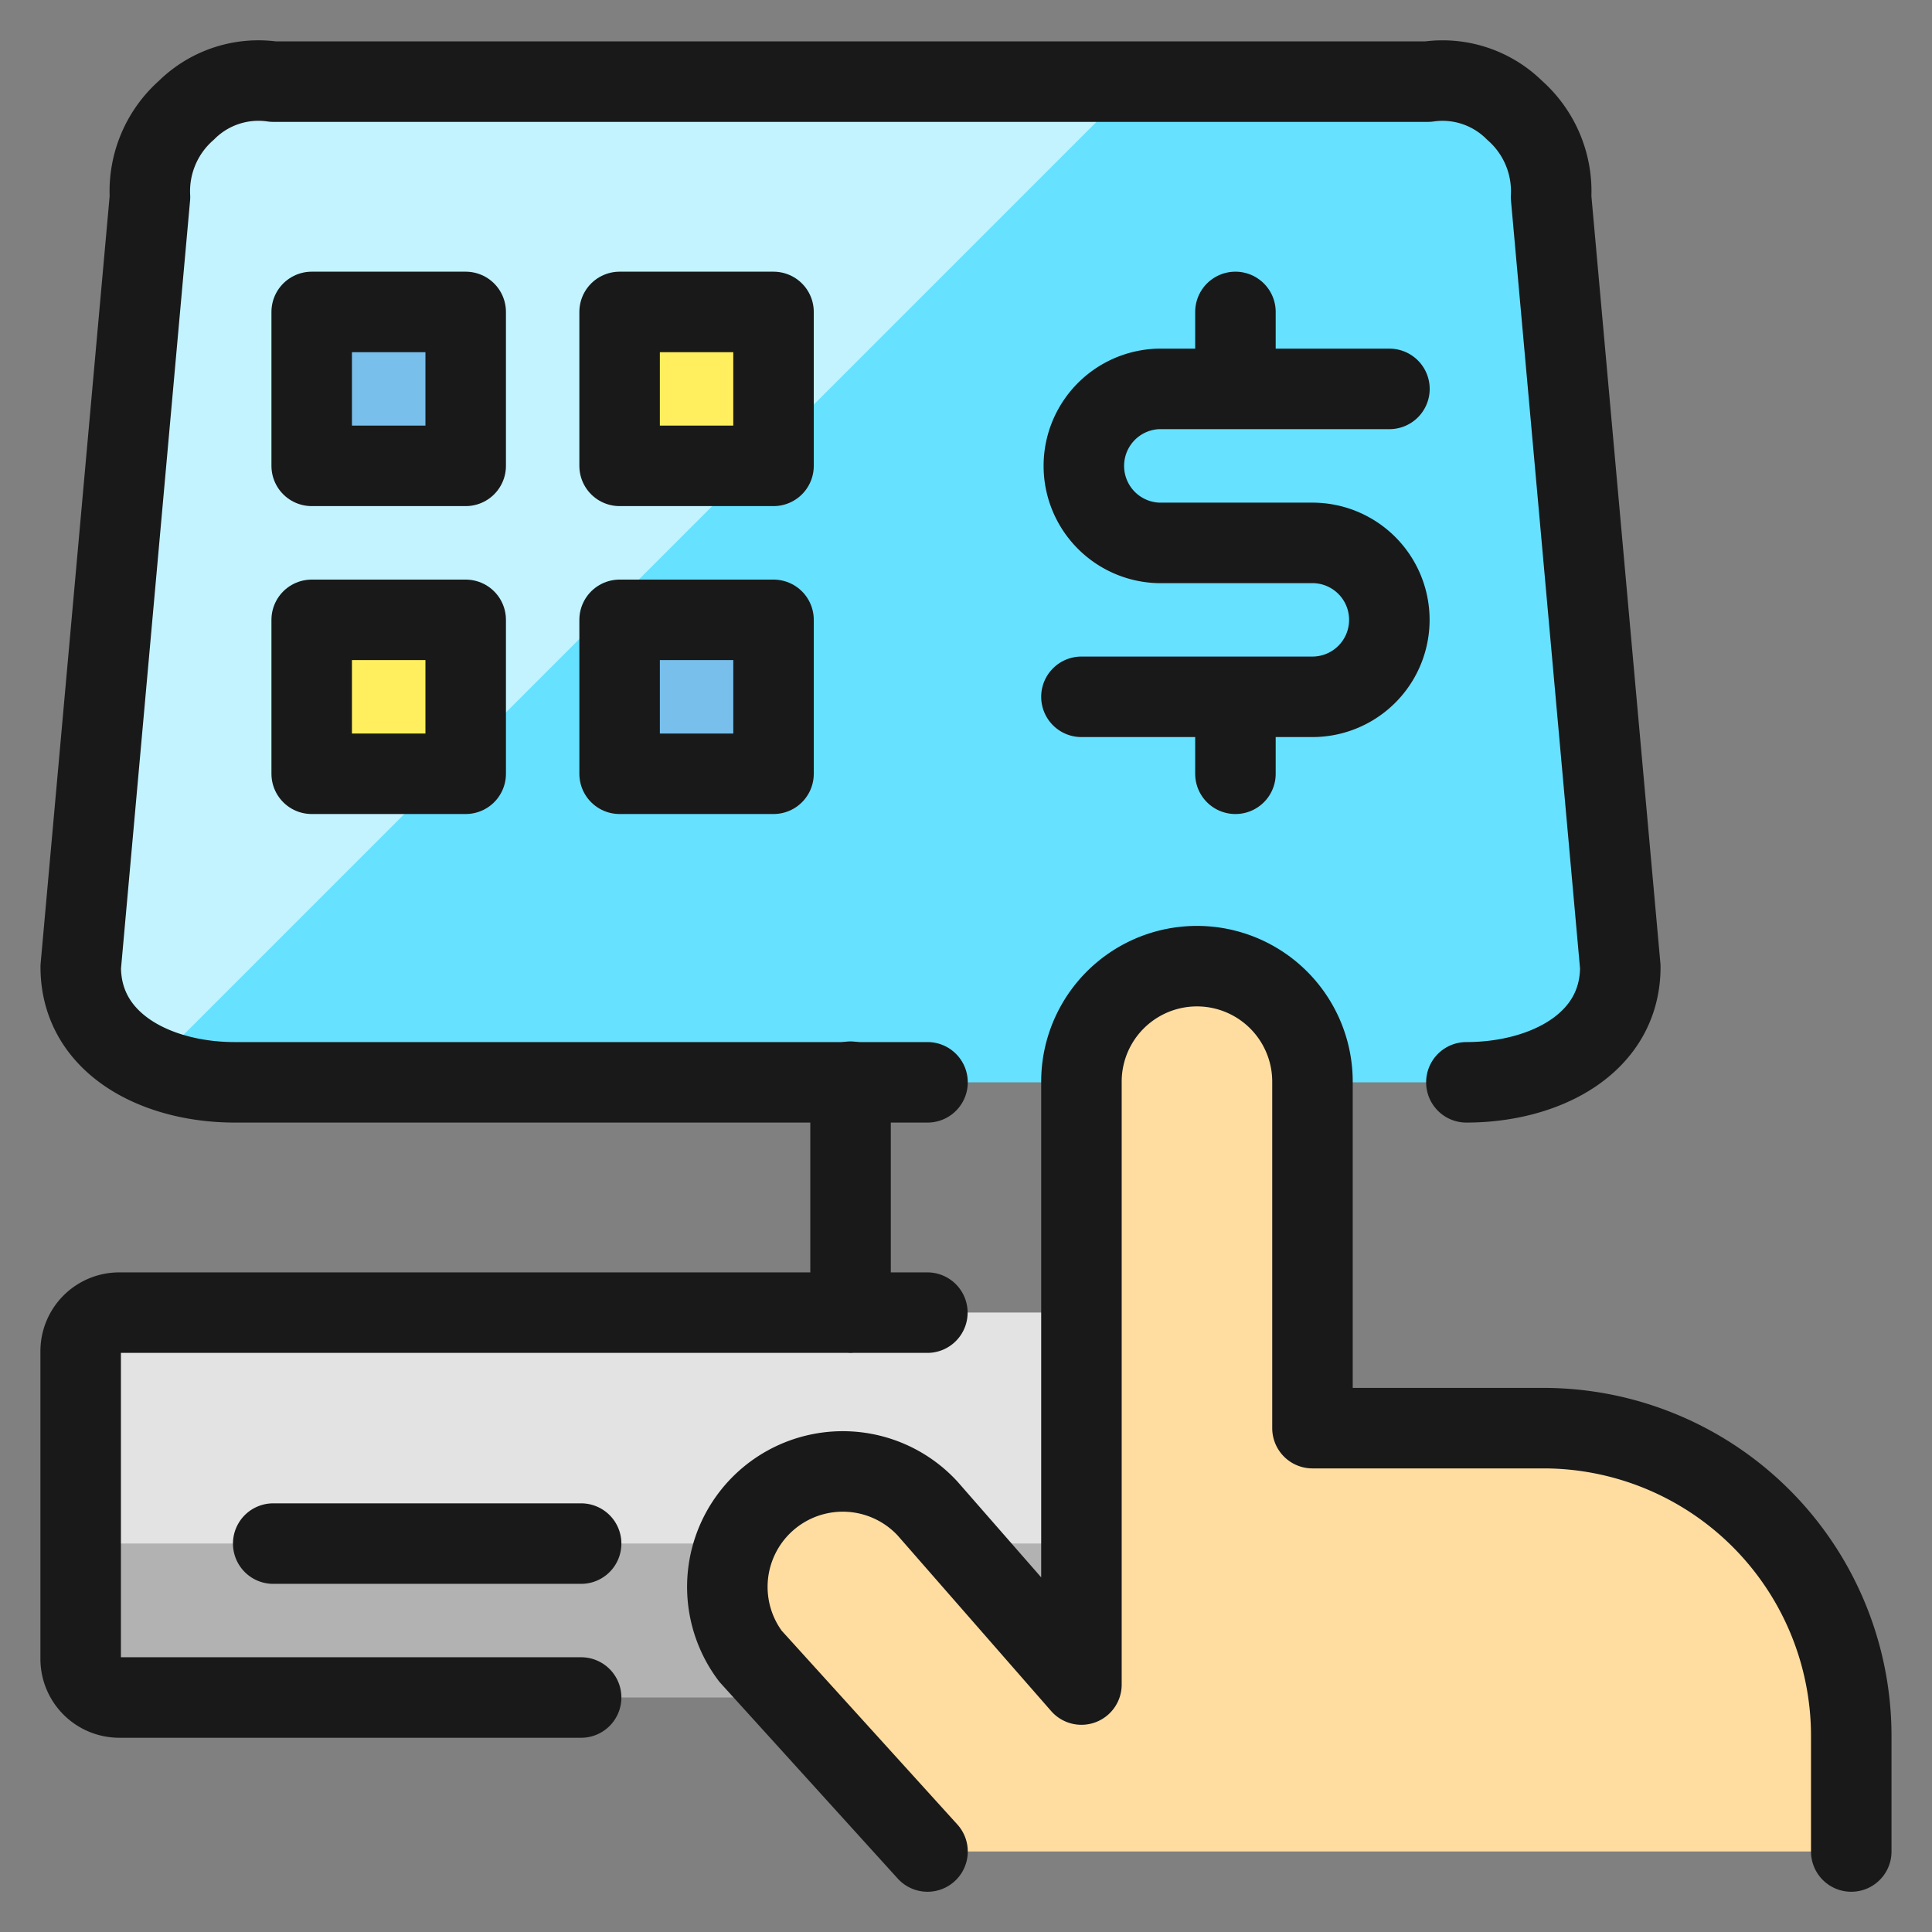<svg xmlns="http://www.w3.org/2000/svg" width="24" height="24" viewBox="0 0 24 24"><rect x="0" y="0" width="24" height="24" fill="#808080" stroke="none"/><g fill="none"><path fill="#66e1ff" d="M11.522 13.445H2.915c-.962 0-1.912-.472-1.912-1.434l.86-9.563a1.34 1.34 0 0 1 .452-1.078a1.27 1.27 0 0 1 1.079-.356h14.344a1.27 1.27 0 0 1 1.077.356a1.34 1.34 0 0 1 .453 1.078l.86 9.563c0 .962-.95 1.434-1.912 1.434"/><path fill="#c2f3ff" d="M3.394 1.014a1.26 1.26 0 0 0-1.08.356a1.34 1.34 0 0 0-.45 1.078l-.861 9.563a1.325 1.325 0 0 0 .886 1.235L14.121 1.014z"/><path stroke="#191919" stroke-linecap="round" stroke-linejoin="round" d="M11.522 13.445H2.915c-.962 0-1.912-.472-1.912-1.434l.86-9.563a1.34 1.34 0 0 1 .452-1.078a1.27 1.27 0 0 1 1.079-.356h14.344a1.27 1.27 0 0 1 1.077.356a1.34 1.34 0 0 1 .453 1.078l.86 9.563c0 .962-.95 1.434-1.912 1.434" stroke-width="1"/><path fill="#b2b2b2" d="M16.321 21.087H1.481a.48.48 0 0 1-.478-.478v-3.825a.48.48 0 0 1 .478-.478h14.84z"/><path fill="#e3e3e3" d="M1.481 16.306a.48.48 0 0 0-.478.478v2.87a.48.48 0 0 1 .478-.48h14.84v-2.868z"/><path stroke="#191919" stroke-linecap="round" stroke-linejoin="round" d="M7.219 21.087H1.48a.48.48 0 0 1-.478-.478v-3.825a.48.48 0 0 1 .478-.478h10.04m-8.126 2.869h3.825m3.347-5.738v2.87" stroke-width="1"/><path fill="#ffdda1" d="m11.522 23l-2.2-2.427a1.434 1.434 0 0 1 2.2-1.834l1.912 2.187v-7.489a1.434 1.434 0 1 1 2.87 0v4.304h2.868a3.825 3.825 0 0 1 3.825 3.825V23"/><path stroke="#191919" stroke-linecap="round" stroke-linejoin="round" d="m11.522 23l-2.2-2.427a1.434 1.434 0 0 1 2.2-1.834l1.912 2.187v-7.489a1.434 1.434 0 1 1 2.87 0v4.304h2.868a3.825 3.825 0 0 1 3.825 3.825V23" stroke-width="1"/><path fill="#78bfeb" stroke="#191919" stroke-linecap="round" stroke-linejoin="round" d="M3.872 3.875h1.913v1.912H3.872z" stroke-width="1"/><path fill="#ffef5e" stroke="#191919" stroke-linecap="round" stroke-linejoin="round" d="M7.697 3.875h1.912v1.912H7.697zM3.872 7.7h1.913v1.912H3.872z" stroke-width="1"/><path fill="#78bfeb" stroke="#191919" stroke-linecap="round" stroke-linejoin="round" d="M7.697 7.7h1.912v1.912H7.697z" stroke-width="1"/><path stroke="#191919" stroke-linecap="round" stroke-linejoin="round" d="M15.347 8.656v.956m0-5.737v.956m-1.913 3.825h2.869a.956.956 0 1 0 0-1.912H14.39a.957.957 0 0 1 0-1.913h2.87" stroke-width="1"/></g></svg>